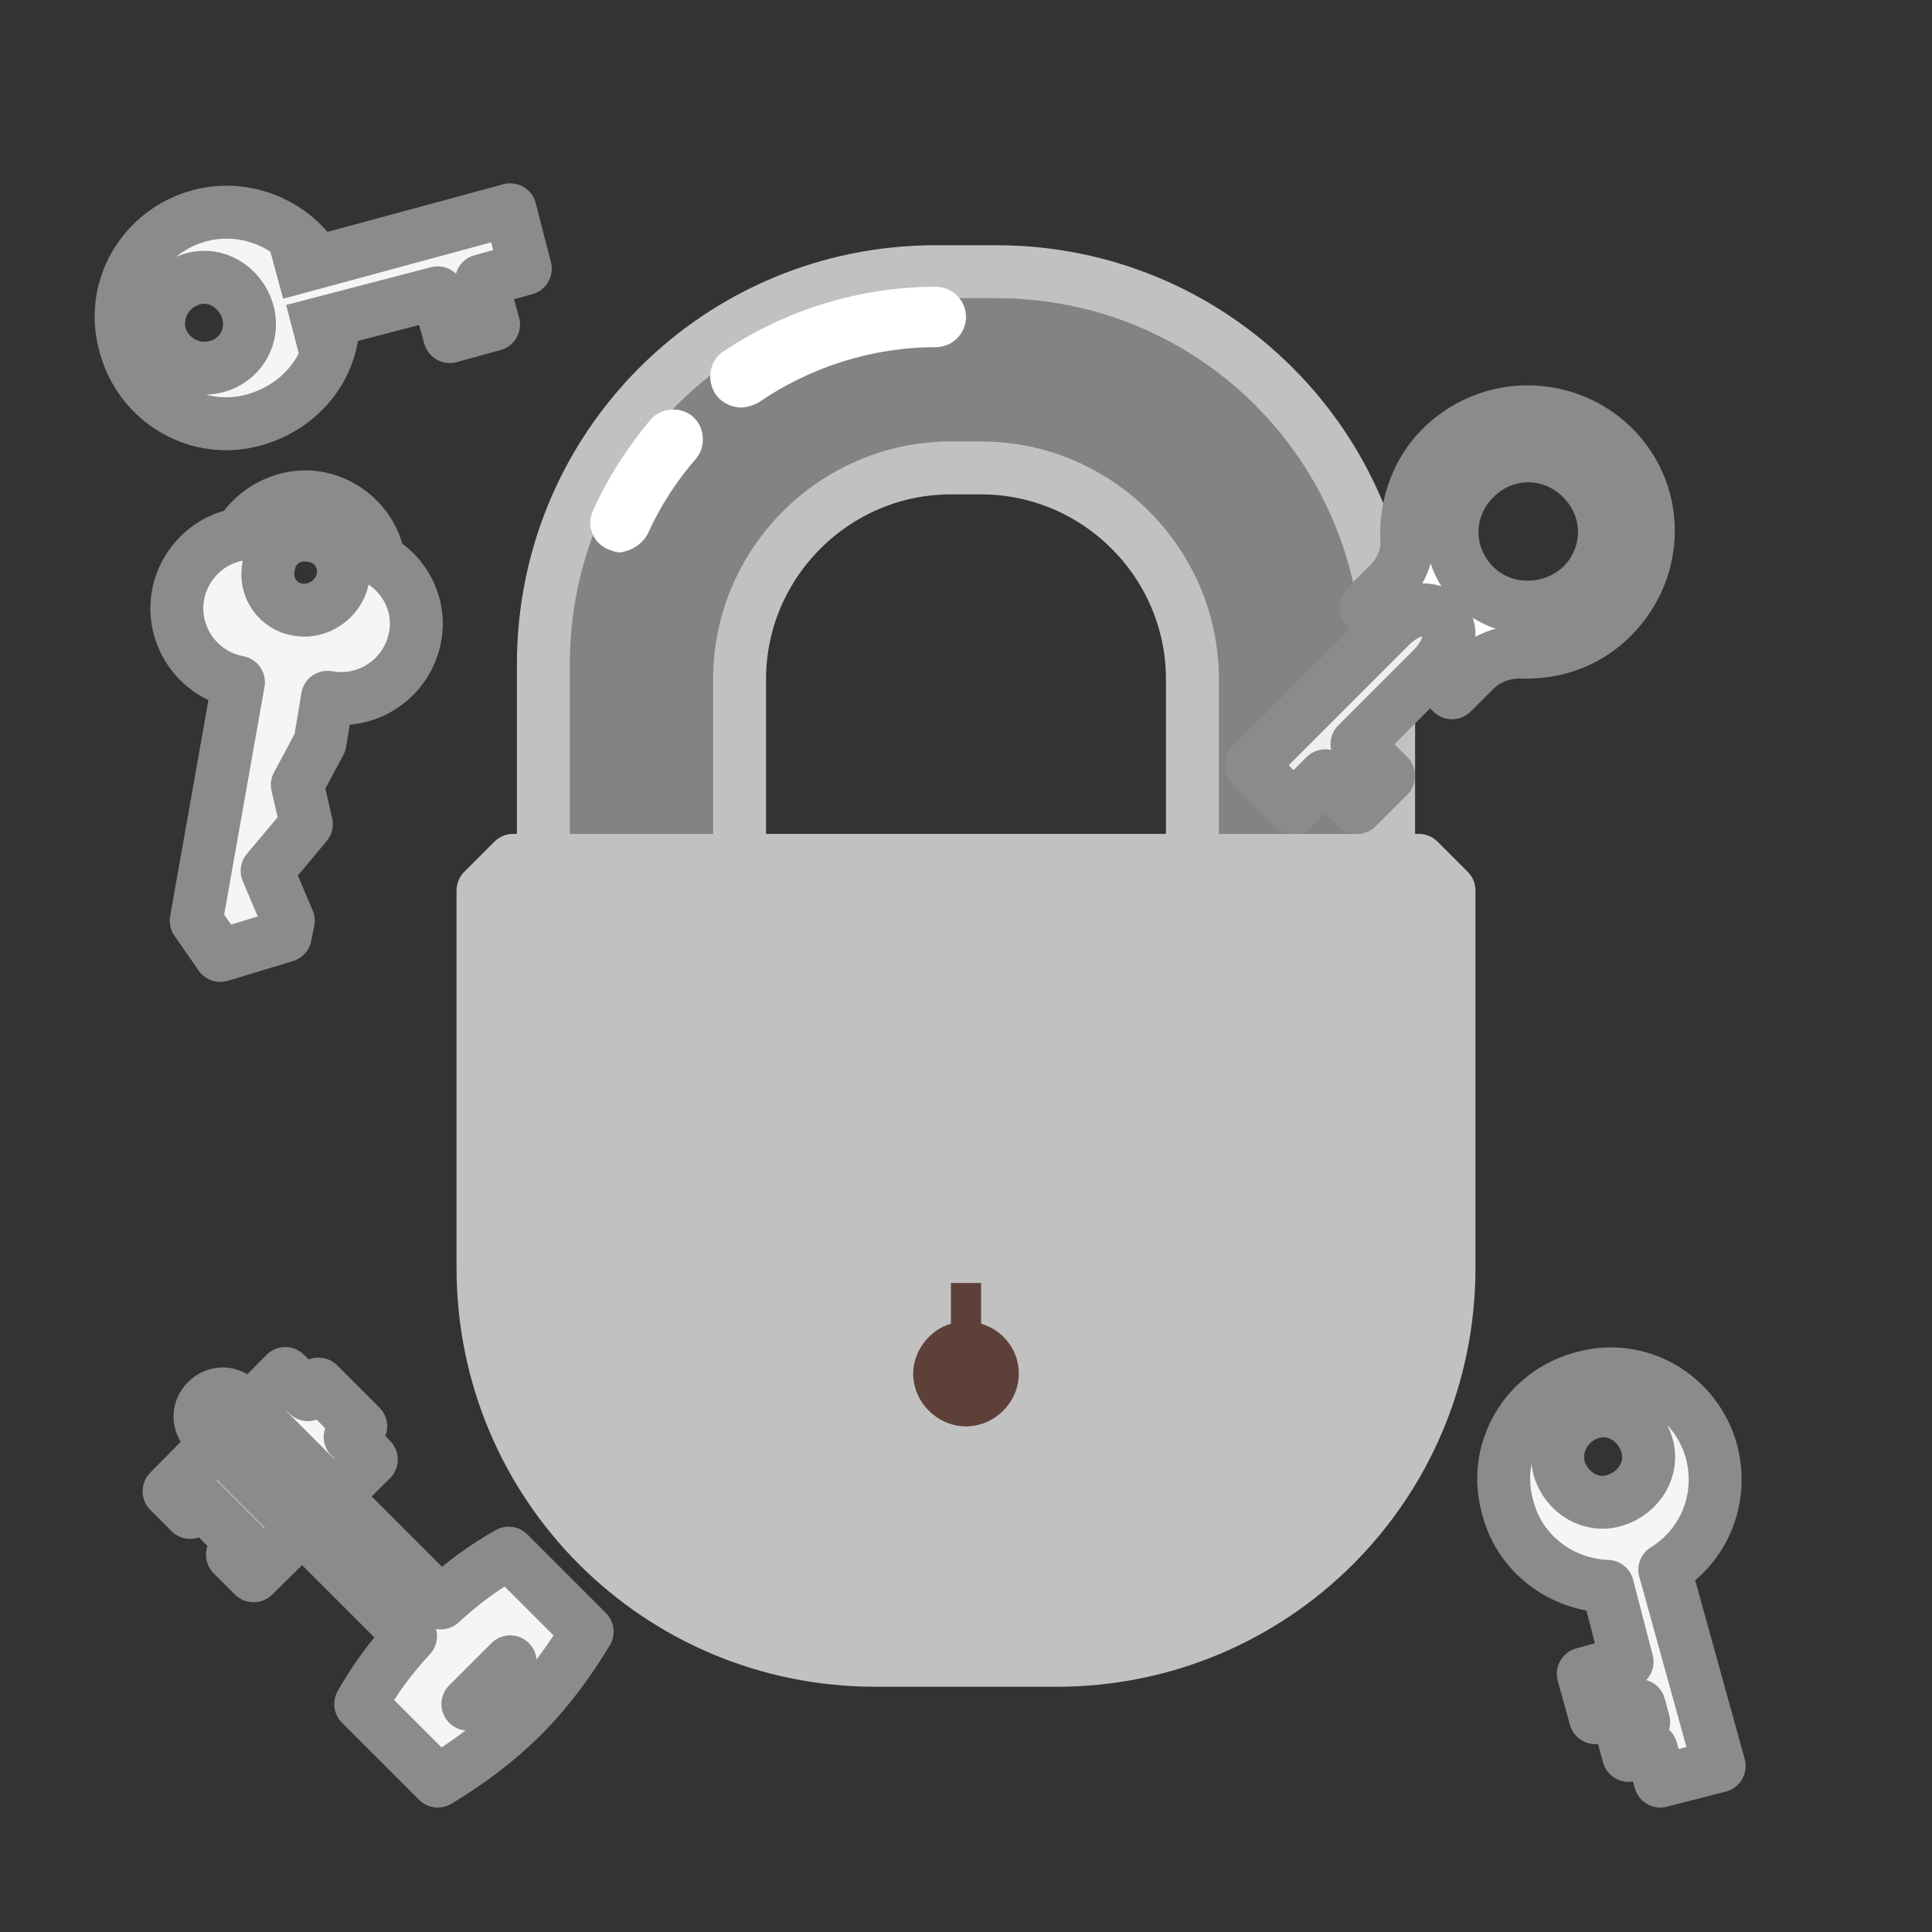 <svg width="73" height="73" viewBox="0 0 73 73" fill="none" xmlns="http://www.w3.org/2000/svg">
<rect x="0" y="0" width="73" height="73" fill="#333333" stroke="none"/>
<path d="M20.531 25.094V42.203H52.469V25.094C52.469 16.881 45.853 10.266 37.641 10.266H35.359C27.147 10.266 20.531 16.881 20.531 25.094ZM45.055 34.789H27.945V25.664C27.945 21.273 31.538 17.68 35.93 17.68H37.07C41.462 17.68 45.055 21.273 45.055 25.664V34.789Z" fill="#838383" stroke="#C1C1C1" stroke-width="2" stroke-miterlimit="10" stroke-linejoin="round"/>
<path d="M28.003 15.398C27.66 15.398 27.261 15.227 27.033 14.885C26.691 14.372 26.805 13.63 27.318 13.288C29.714 11.691 32.508 10.836 35.36 10.836C35.987 10.836 36.5 11.349 36.5 11.977C36.5 12.604 35.987 13.117 35.36 13.117C32.964 13.117 30.626 13.859 28.63 15.227C28.402 15.341 28.174 15.398 28.003 15.398ZM24.467 20.189C24.923 19.163 25.55 18.193 26.292 17.337C26.691 16.881 26.634 16.14 26.178 15.741C25.721 15.341 24.98 15.398 24.581 15.855C23.725 16.881 22.984 18.022 22.414 19.277C22.128 19.847 22.414 20.531 22.984 20.759C23.155 20.816 23.269 20.873 23.44 20.873C23.839 20.816 24.239 20.588 24.467 20.189Z" fill="white"/>
<path d="M39.922 62.734H33.078C24.866 62.734 18.25 56.119 18.25 47.906V33.648C18.706 33.192 18.934 32.964 19.391 32.508H53.609C54.066 32.964 54.294 33.192 54.75 33.648V47.906C54.75 56.119 48.134 62.734 39.922 62.734Z" fill="#C1C1C1" stroke="#C1C1C1" stroke-width="2" stroke-miterlimit="10" stroke-linejoin="round"/>
<path d="M37.07 50.016V48.477H35.93V50.016C35.131 50.245 34.504 51.043 34.504 51.898C34.504 52.982 35.416 53.895 36.5 53.895C37.584 53.895 38.496 52.982 38.496 51.898C38.496 50.986 37.869 50.245 37.07 50.016Z" fill="#5D4037"/>
<path d="M7.528 8.155C5.418 8.726 4.106 10.893 4.734 13.06C5.304 15.17 7.471 16.482 9.638 15.855C11.806 15.227 13.06 13.117 12.433 10.95C11.863 8.84 9.638 7.585 7.528 8.155ZM8.155 13.859C7.243 14.087 6.33 13.573 6.045 12.661C5.817 11.748 6.33 10.836 7.243 10.551C8.155 10.266 9.068 10.836 9.353 11.748C9.638 12.718 9.068 13.63 8.155 13.859Z" fill="#F5F5F5" stroke="#8B8B8B" stroke-width="2" stroke-miterlimit="10" stroke-linejoin="round"/>
<path d="M11.064 12.49L16.539 11.064L16.995 12.718L18.649 12.262L18.193 10.608L19.847 10.152L19.276 7.927L10.437 10.323" fill="#F5F5F5"/>
<path d="M11.064 12.49L16.539 11.064L16.995 12.718L18.649 12.262L18.193 10.608L19.847 10.152L19.276 7.927L10.437 10.323" stroke="#8B8B8B" stroke-width="2" stroke-miterlimit="10" stroke-linejoin="round"/>
<path d="M60.567 16.539C58.97 15.284 56.689 15.227 55.035 16.425C53.666 17.395 53.096 18.934 53.153 20.36C53.21 20.988 52.925 21.615 52.469 22.071L51.613 22.927L54.864 26.177L55.719 25.322C56.176 24.866 56.803 24.637 57.431 24.637C58.685 24.695 59.94 24.295 60.909 23.326C62.848 21.387 62.734 18.25 60.567 16.539ZM55.719 22.128C54.579 20.988 54.579 19.22 55.719 18.079C56.86 16.938 58.628 16.938 59.769 18.079C60.909 19.22 60.909 20.988 59.769 22.128C58.628 23.212 56.803 23.212 55.719 22.128Z" fill="white" stroke="#8B8B8B" stroke-width="2" stroke-miterlimit="10" stroke-linejoin="round"/>
<path d="M54.066 25.322L51.272 28.116L52.469 29.314L51.272 30.512L50.074 29.314L48.876 30.512L47.279 28.915L52.526 23.668C54.066 22.128 55.72 23.725 54.066 25.322Z" fill="#EEEEEE" stroke="#8B8B8B" stroke-width="2" stroke-miterlimit="10" stroke-linejoin="round"/>
<path d="M62.905 59.312C64.388 58.4 65.129 56.632 64.673 54.864C64.103 52.754 61.936 51.442 59.768 52.069C57.658 52.64 56.346 54.807 56.974 56.974C57.43 58.742 59.027 59.883 60.738 59.94L61.479 62.791L59.825 63.248L60.282 64.902L61.936 64.445L62.107 65.073L61.251 65.301L61.536 66.327L62.392 66.099L62.734 67.297L64.958 66.727L62.905 59.312ZM58.913 55.491C58.685 54.579 59.198 53.666 60.111 53.381C61.023 53.096 61.936 53.666 62.221 54.579C62.506 55.491 61.936 56.404 61.023 56.689C60.111 56.974 59.198 56.404 58.913 55.491Z" fill="#F5F5F5" stroke="#8B8B8B" stroke-width="2" stroke-miterlimit="10" stroke-linejoin="round"/>
<path d="M14.314 21.158C14.143 20.018 13.231 19.048 12.033 18.82C10.835 18.592 9.638 19.219 9.067 20.189C7.927 20.36 6.957 21.273 6.729 22.47C6.444 24.01 7.471 25.493 9.01 25.778L7.414 34.789L8.326 36.101L10.778 35.359L10.893 34.789L10.094 32.907L11.577 31.139L11.235 29.656L12.09 28.059L12.375 26.348C13.915 26.633 15.398 25.607 15.683 24.067C15.911 22.926 15.341 21.729 14.314 21.158ZM11.292 23.04C10.493 22.926 9.98 22.185 10.151 21.387C10.265 20.588 11.007 20.075 11.805 20.246C12.603 20.36 13.117 21.101 12.946 21.9C12.774 22.641 12.033 23.154 11.292 23.04Z" fill="#F5F5F5" stroke="#8B8B8B" stroke-width="2" stroke-miterlimit="10" stroke-linejoin="round"/>
<path d="M10.779 51.898L6.388 56.347L7.186 57.145L7.585 56.746L9.182 58.343L8.783 58.742L9.581 59.541L14.03 55.149L13.231 54.294L13.631 53.895L12.034 52.298L11.635 52.697L10.779 51.898Z" fill="#F5F5F5" stroke="#8B8B8B" stroke-width="2" stroke-miterlimit="10" stroke-linejoin="round"/>
<path d="M19.22 58.685C18.307 59.199 17.452 59.826 16.653 60.567L9.011 52.925C8.669 52.583 8.155 52.583 7.813 52.925C7.471 53.267 7.471 53.781 7.813 54.123L15.512 61.822C14.771 62.62 14.144 63.476 13.63 64.388L16.539 67.297C17.68 66.613 18.763 65.814 19.733 64.845C20.702 63.875 21.501 62.791 22.185 61.651L19.22 58.685Z" fill="#F5F5F5" stroke="#8B8B8B" stroke-width="2" stroke-miterlimit="10" stroke-linejoin="round"/>
<path d="M17.68 64.388L19.277 62.791" stroke="#8B8B8B" stroke-width="2" stroke-miterlimit="10" stroke-linecap="round" stroke-linejoin="round"/>
</svg>
